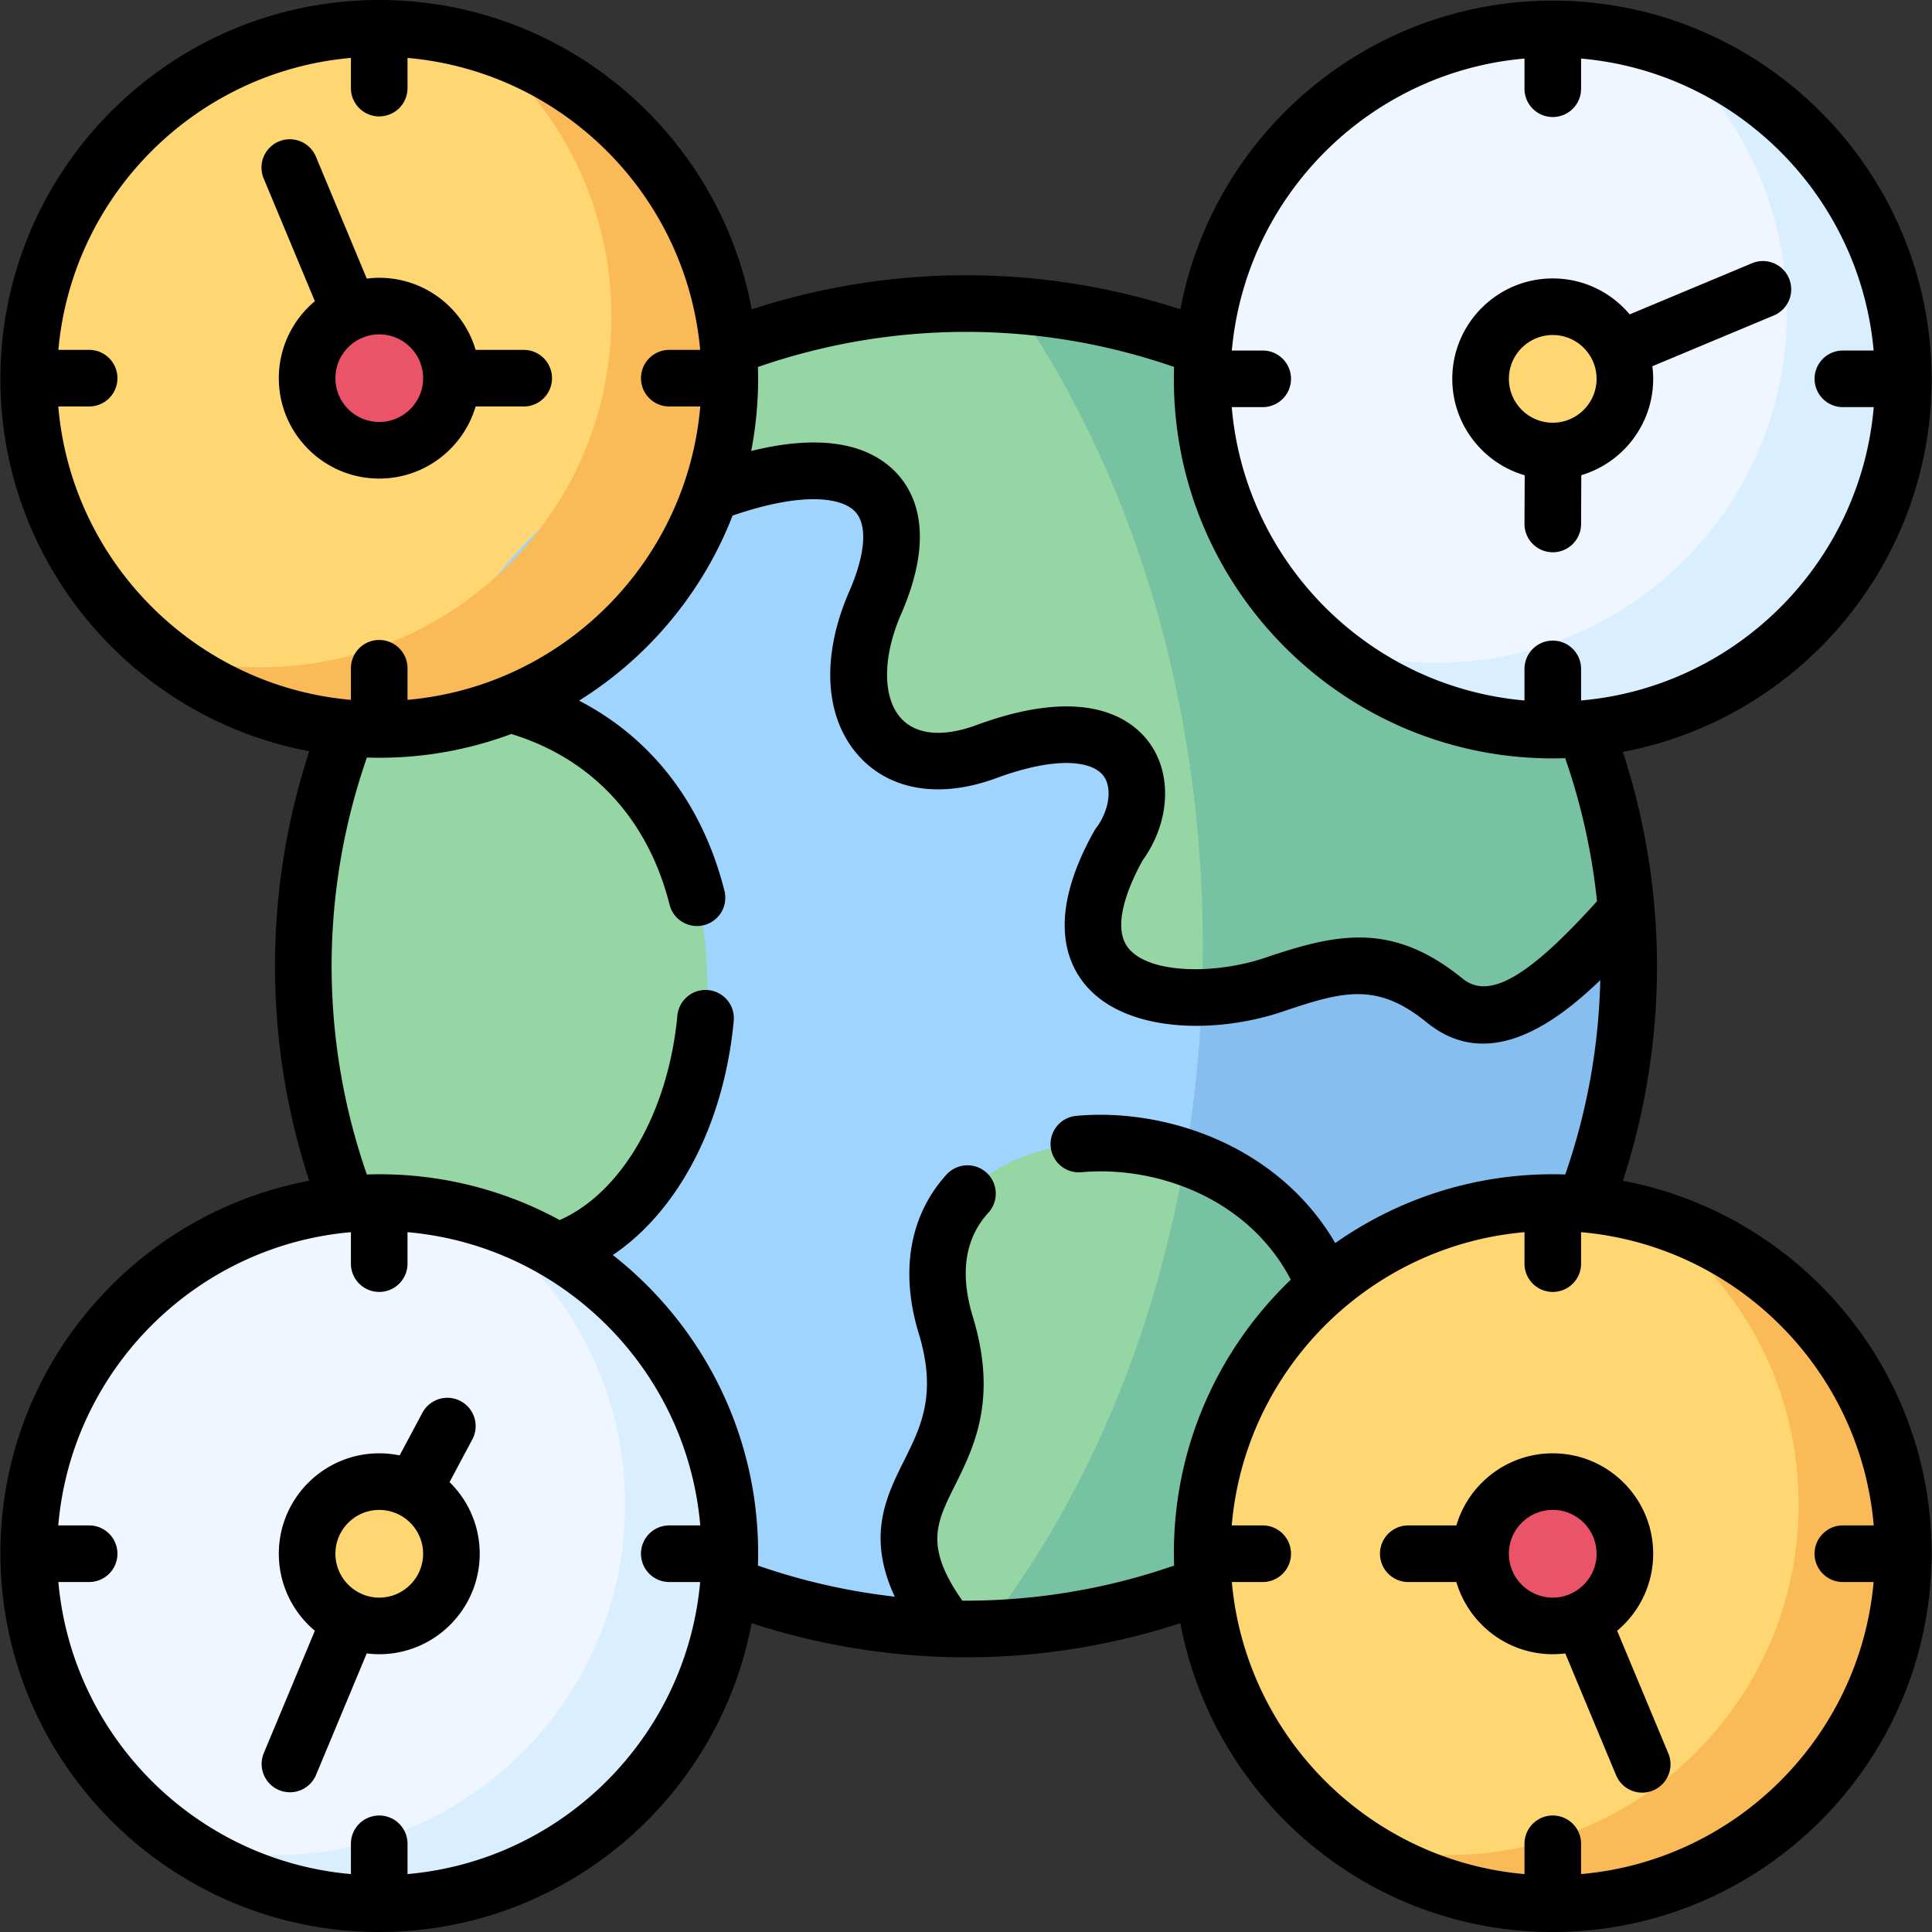 <svg xmlns="http://www.w3.org/2000/svg" width="512" height="512"><rect width="100%" height="100%" fill="#333333" stroke="none"/><path fill="#ffd772" fill-rule="evenodd" d="M100.495 7.5c-51.306 0-92.889 41.584-92.889 92.892 0 48.473 37.133 88.299 84.499 92.523 2.778.255 5.556.397 8.39.397 12.274 0 23.981-2.381 34.695-6.69 24.831-10.006 44.361-30.444 53.148-55.871a92.8 92.8 0 0 0 5.074-30.359c0-2.778-.142-5.556-.368-8.277C188.849 44.691 149.023 7.5 100.495 7.5" clip-rule="evenodd"/><path fill="#eb5468" fill-rule="evenodd" d="M92.785 82.732c-6.718 2.976-11.395 9.694-11.395 17.49 0 10.573 8.56 19.106 19.105 19.106 10.573 0 19.133-8.532 19.133-19.106 0-10.545-8.56-19.106-19.133-19.106-2.749 0-5.357.567-7.71 1.616" clip-rule="evenodd"/><path fill="#9fd4fe" fill-rule="evenodd" d="M173.882 119.327c-17.319 7.398-42.462 25.739-57.06 57.487-9.949 12.728-9.581 76.11-10.856 118.063-1.332 44.504 47.167 108.426 87.05 125.15a176 176 0 0 0 58.137 11.565l120.328-63.241c16.242-13.89 27.07-49.663 40.024-49.663 12.926 0 5.669.113 8.447.369 9.553-24.888 13.209-51.477 11.026-77.641-56.861 71.688-120.101-176.826-257.096-122.089" clip-rule="evenodd"/><path fill="#95d6a4" fill-rule="evenodd" d="M147.776 331.586c48.726-16.214 61.227-125.122-12.586-144.964-8.447-1.077-21.713-8.419-43.086 6.293-15.59 40.564-15.562 85.692-.057 126.142a93 93 0 0 1 8.447-.369c17.264 0 33.421 4.706 47.282 12.898M351.157 340.94c-22.62-56.155-118.23-47.877-100.542 10.12 12.699 41.584-27.779 43.427.539 80.533 23.017.624 46.09-3.232 67.831-11.565a92 92 0 0 1-.397-8.447c-.001-28.262 12.642-53.576 32.569-70.641" clip-rule="evenodd"/><path fill="#ffd772" fill-rule="evenodd" d="M351.157 340.94c-19.927 17.065-32.569 42.378-32.569 70.64 0 2.863.142 5.669.397 8.447 4.252 47.339 44.049 84.473 92.521 84.473 51.306 0 92.889-41.613 92.889-92.92 0-48.444-37.105-88.243-84.442-92.523a93 93 0 0 0-8.447-.369c-23.046 0-44.107 8.391-60.349 22.252" clip-rule="evenodd"/><path fill="#eb5468" fill-rule="evenodd" d="M411.505 392.645c-10.573 0-19.133 8.561-19.133 19.106 0 10.573 8.56 19.134 19.133 19.134 2.75 0 5.357-.595 7.71-1.644a19.07 19.07 0 0 0 11.395-17.49c0-10.546-8.56-19.106-19.105-19.106" clip-rule="evenodd"/><path fill="#eff6ff" fill-rule="evenodd" d="M193.016 420.027a92 92 0 0 0 .397-8.447c0-34.044-18.311-63.808-45.637-79.994-13.861-8.192-30.018-12.898-47.281-12.898-2.835 0-5.641.113-8.447.369-47.337 4.28-84.442 44.079-84.442 92.523 0 51.307 41.583 92.92 92.889 92.92 48.471 0 88.269-37.106 92.521-84.473" clip-rule="evenodd"/><path fill="#ffd772" fill-rule="evenodd" d="M100.495 430.884c10.573 0 19.133-8.561 19.133-19.134 0-7.285-4.11-13.635-10.119-16.866a19.3 19.3 0 0 0-9.014-2.239c-10.545 0-19.105 8.561-19.105 19.106a19.07 19.07 0 0 0 11.395 17.49 18.9 18.9 0 0 0 7.71 1.643" clip-rule="evenodd"/><path fill="#fbba58" fill-rule="evenodd" d="M127.168 11.383c19.218 15.392 32.201 38.296 34.497 64.262.227 2.721.369 5.499.369 8.277a92.8 92.8 0 0 1-5.074 30.359c-8.787 25.427-28.317 45.865-53.148 55.843-10.715 4.337-22.422 6.69-34.695 6.69-2.835 0-5.612-.113-8.39-.368a92.5 92.5 0 0 1-18.255-3.515 92.27 92.27 0 0 0 49.633 19.984c2.778.255 5.556.397 8.39.397 12.274 0 23.981-2.381 34.695-6.69 24.831-10.006 44.361-30.444 53.148-55.871a92.8 92.8 0 0 0 5.074-30.359c0-2.778-.142-5.556-.368-8.277-3.401-38.382-30.103-70.045-65.876-80.732" clip-rule="evenodd"/><path fill="#d9eeff" fill-rule="evenodd" d="M165.662 398.682a92 92 0 0 1-.397 8.447c-4.252 47.367-44.049 84.473-92.521 84.473a93.3 93.3 0 0 1-24.689-3.317c14.91 10.233 32.994 16.214 52.44 16.214 48.471 0 88.269-37.106 92.521-84.473a92 92 0 0 0 .397-8.447c0-34.044-18.34-63.808-45.637-79.994a93 93 0 0 0-22.563-9.581c24.405 16.725 40.449 44.845 40.449 76.678" clip-rule="evenodd"/><path fill="#fbba58" fill-rule="evenodd" d="M476.644 398.682c0 51.336-41.583 92.92-92.889 92.92a93.5 93.5 0 0 1-24.717-3.317c14.938 10.233 32.994 16.214 52.468 16.214 51.306 0 92.889-41.613 92.889-92.92 0-42.747-28.884-78.747-68.2-89.575 24.433 16.725 40.449 44.845 40.449 76.678" clip-rule="evenodd"/><path fill="#78c2a4" fill-rule="evenodd" d="M351.157 340.94c-7.086-17.603-21.344-28.857-37.048-34.271-8.249 48.416-27.014 91.559-52.922 124.923a176.6 176.6 0 0 0 57.797-11.565 92 92 0 0 1-.397-8.447c0-28.261 12.643-53.575 32.57-70.64" clip-rule="evenodd"/><path fill="#85beef" fill-rule="evenodd" d="M314.109 306.669c15.704 5.414 29.962 16.668 37.048 34.271 16.242-13.861 37.303-22.252 60.348-22.252 2.835 0 5.669.113 8.447.369 9.553-24.888 13.209-51.477 11.026-77.641-17.461 19.758-34.157 35.093-48.131 23.726-16.129-13.124-28.346-9.921-45.155-4.224-5.811 1.984-12.586 3.232-19.19 3.402a331 331 0 0 1-4.393 42.349" clip-rule="evenodd"/><path fill="#95d6a4" fill-rule="evenodd" d="M318.984 92.114c-40.506-15.534-85.548-15.477-125.94 0 .227 2.721.368 5.499.368 8.277a92.8 92.8 0 0 1-5.074 30.359c38.749-14.542 56.89-1.474 43.567 29.055-12.16 27.95 2.296 49.408 29.508 39.373 39.826-14.655 46.034 10.091 35.064 24.775-22.988 41.131 17.319 45.071 41.215 36.964 16.809-5.698 29.026-8.901 45.155 4.224 13.974 11.367 30.67-3.969 48.131-23.726a176.5 176.5 0 0 0-11.055-48.331c-13.577-18.254-50.256-73.162-100.939-100.97" clip-rule="evenodd"/><path fill="#78c2a4" fill-rule="evenodd" d="M269.067 80.974c30.869 44.759 49.69 104.429 49.69 169.938 0 4.507-.085 8.986-.255 13.408 6.605-.17 13.379-1.417 19.19-3.402 16.809-5.698 29.026-8.901 45.155 4.224 13.974 11.367 30.67-3.969 48.131-23.726a176.5 176.5 0 0 0-11.055-48.331 92 92 0 0 1-8.419.397c-23.357 0-44.701-8.617-61.028-22.847-19.53-17.036-31.889-42.123-31.889-70.073 0-2.835.142-5.669.397-8.447a175.5 175.5 0 0 0-49.917-11.141" clip-rule="evenodd"/><path fill="#ffd772" fill-rule="evenodd" d="M392.372 100.392c0 10.573 8.56 19.134 19.133 19.134 10.545 0 19.105-8.561 19.105-19.134 0-2.75-.567-5.386-1.616-7.739-2.976-6.69-9.694-11.367-17.489-11.367-10.573 0-19.133 8.561-19.133 19.106" clip-rule="evenodd"/><path fill="#eff6ff" fill-rule="evenodd" d="M411.505 119.526c-10.573 0-19.133-8.561-19.133-19.134 0-10.545 8.56-19.106 19.133-19.106 7.795 0 14.513 4.677 17.461 11.367 1.077 2.353 1.644 4.989 1.644 7.739 0 10.573-8.56 19.134-19.105 19.134m-92.918-18.964c0 51.307 41.612 92.92 92.917 92.92a92 92 0 0 0 8.419-.397c47.366-4.252 84.47-44.051 84.47-92.523 0-51.307-41.583-92.892-92.889-92.892-48.471 0-88.269 37.106-92.521 84.444a93 93 0 0 0-.396 8.448" clip-rule="evenodd"/><path fill="#d9eeff" fill-rule="evenodd" d="M473.554 82.732c0 48.473-37.105 88.271-84.47 92.523a92 92 0 0 1-8.419.397 93.3 93.3 0 0 1-30.188-5.017c16.327 14.23 37.672 22.847 61.028 22.847a92 92 0 0 0 8.419-.397c47.366-4.252 84.47-44.051 84.47-92.523 0-40.734-26.22-75.373-62.729-87.903 19.558 17.036 31.889 42.123 31.889 70.073" clip-rule="evenodd"/><path d="m404.062 125.959-.057 12.865a7.5 7.5 0 0 0 7.467 7.533h.034a7.5 7.5 0 0 0 7.499-7.467l.057-12.966c10.999-3.269 19.048-13.475 19.048-25.533 0-1.129-.079-2.239-.216-3.331l32.288-13.504a7.5 7.5 0 0 0-5.787-13.837l-32.51 13.596c-4.884-5.82-12.207-9.529-20.381-9.529-14.686 0-26.634 11.936-26.634 26.605.001 12.103 8.118 22.339 19.192 25.568m7.443-37.173c6.399 0 11.605 5.206 11.605 11.605 0 6.415-5.206 11.634-11.605 11.634-6.415 0-11.634-5.219-11.634-11.634 0-6.399 5.219-11.605 11.634-11.605M428.563 432.169c5.831-4.89 9.547-12.227 9.547-20.419 0-14.67-11.936-26.605-26.605-26.605-12.078 0-22.299 8.077-25.549 19.105H373.21c-4.143 0-7.5 3.357-7.5 7.5s3.357 7.5 7.5 7.5h12.744c3.248 11.044 13.47 19.134 25.551 19.134a27 27 0 0 0 3.309-.213l13.467 32.282a7.5 7.5 0 0 0 9.81 4.034 7.5 7.5 0 0 0 4.034-9.81zm-28.692-20.419c0-6.399 5.219-11.605 11.634-11.605 6.399 0 11.605 5.206 11.605 11.605 0 4.688-2.786 8.727-6.781 10.568l-.002.001c-.113.047-.218.105-.328.157a11.5 11.5 0 0 1-4.494.909c-6.415-.001-11.634-5.22-11.634-11.635M119.136 392.772l6.004-11.253a7.5 7.5 0 1 0-13.234-7.06l-5.997 11.239a26.7 26.7 0 0 0-5.414-.554c-14.67 0-26.605 11.936-26.605 26.605 0 8.192 3.717 15.529 9.547 20.419l-13.561 32.508a7.501 7.501 0 0 0 13.844 5.776l13.467-32.282a27 27 0 0 0 3.309.213c14.686 0 26.634-11.948 26.634-26.634-.001-7.424-3.066-14.146-7.994-18.977m-18.641 30.612c-1.593 0-3.111-.324-4.494-.909-.11-.052-.215-.109-.328-.157h-.001c-3.995-1.841-6.782-5.88-6.782-10.568 0-6.399 5.206-11.605 11.605-11.605 6.415 0 11.634 5.206 11.634 11.605 0 6.415-5.219 11.634-11.634 11.634M73.89 100.222c0 14.67 11.936 26.605 26.605 26.605 12.078 0 22.299-8.077 25.549-19.105h12.746c4.143 0 7.5-3.357 7.5-7.5s-3.357-7.5-7.5-7.5h-12.746c-3.25-11.029-13.471-19.105-25.549-19.105-1.117 0-2.216.077-3.298.212L83.72 41.52a7.5 7.5 0 0 0-13.844 5.776L83.444 79.82c-5.835 4.883-9.554 12.215-9.554 20.402m38.239 0c0 6.399-5.219 11.605-11.634 11.605-6.399 0-11.605-5.206-11.605-11.605s5.206-11.605 11.605-11.605c6.415-.001 11.634 5.205 11.634 11.605"/><path d="M430.076 312.917a182.97 182.97 0 0 0-.015-113.663c46.521-8.732 81.834-49.662 81.834-98.693 0-55.356-45.034-100.392-100.39-100.392-49.021 0-89.944 35.302-98.686 81.812-36.94-12.047-76.638-12.045-113.605.001C190.541 35.388 149.577 0 100.495 0 45.14 0 .105 45.035.105 100.392c0 49.039 35.325 89.974 81.856 98.698a183 183 0 0 0-.016 113.824C35.422 321.64.105 362.56.105 411.58.105 466.952 45.14 512 100.495 512c49.024 0 89.949-35.316 98.687-81.842a183.3 183.3 0 0 0 56.816 9.043c19.166 0 38.337-3.02 56.82-9.043C321.556 476.684 362.481 512 411.505 512c55.355 0 100.39-45.048 100.39-100.42 0-49.012-35.306-89.927-81.819-98.663M404.005 15.519v7.997c0 4.143 3.357 7.5 7.5 7.5s7.5-3.357 7.5-7.5v-7.997c41.052 3.592 73.856 36.343 77.528 77.373h-8.154c-4.143 0-7.5 3.357-7.5 7.5s3.357 7.5 7.5 7.5h8.18c-3.52 41.203-36.388 74.138-77.554 77.741v-8.365c0-4.143-3.357-7.5-7.5-7.5s-7.5 3.357-7.5 7.5v8.365c-41.18-3.602-74.06-36.537-77.581-77.741h8.207c4.143 0 7.5-3.357 7.5-7.5s-3.357-7.5-7.5-7.5h-8.181c3.673-41.031 36.489-73.783 77.555-77.373m-92.857 81.73a101 101 0 0 0-.061 3.313c0 55.372 45.047 100.42 100.417 100.42 1.1 0 2.195-.024 3.287-.06a168.4 168.4 0 0 1 8.43 37.918c-18.24 20.225-28.652 26.17-35.642 20.485-18.71-15.226-33.476-11.887-52.299-5.509-12.848 4.359-30.443 4.416-36.155-2.447-4.783-5.746.137-16.933 3.678-23.359 7.271-10.066 7.967-22.891 1.65-31.358-4.655-6.242-16.778-15.125-45.636-4.508-8.771 3.234-15.834 2.652-19.886-1.638-5.076-5.374-5.135-16.25-.153-27.699 8.941-20.491 4.229-31.737-1.299-37.562-5.628-5.931-16.73-11.106-38.404-5.728a100.5 100.5 0 0 0 1.834-19.124c0-1.049-.022-2.093-.054-3.134 35.784-12.405 74.54-12.41 110.293-.01M15.441 107.722h8.18c4.143 0 7.5-3.357 7.5-7.5s-3.357-7.5-7.5-7.5h-8.154c3.672-41.03 36.476-73.781 77.528-77.373v7.997c0 4.143 3.357 7.5 7.5 7.5s7.5-3.357 7.5-7.5v-7.997c41.066 3.591 73.882 36.342 77.555 77.373h-8.181c-4.143 0-7.5 3.357-7.5 7.5s3.357 7.5 7.5 7.5h8.207c-3.521 41.204-36.401 74.139-77.581 77.741v-8.365c0-4.143-3.357-7.5-7.5-7.5s-7.5 3.357-7.5 7.5v8.365c-.104-.009-.209-.014-.312-.024q-.075-.007-.15-.011c-40.951-3.808-73.585-36.657-77.092-77.706m92.554 388.929v-8.025c0-4.143-3.357-7.5-7.5-7.5s-7.5 3.357-7.5 7.5v8.025c-41.053-3.593-73.857-36.356-77.528-77.401h8.154c4.143 0 7.5-3.357 7.5-7.5s-3.357-7.5-7.5-7.5h-8.18c3.521-41.189 36.389-74.111 77.554-77.713v8.337c0 4.143 3.357 7.5 7.5 7.5s7.5-3.357 7.5-7.5v-8.337c41.179 3.601 74.059 36.523 77.581 77.713h-8.207c-4.143 0-7.5 3.357-7.5 7.5s3.357 7.5 7.5 7.5h8.181c-3.672 41.046-36.488 73.809-77.555 77.401m147.03-72.462c-10.031-14.323-6.936-20.541-1.996-30.449 5.101-10.231 11.447-22.965 4.761-44.859-3.479-11.453-2.067-20.728 4.194-27.564a7.501 7.501 0 0 0-11.063-10.131c-9.81 10.713-12.468 25.647-7.48 42.065 4.942 16.186.679 24.74-3.837 33.797-4.734 9.496-9.961 20.014-2.482 36.086a168.6 168.6 0 0 1-36.271-8.241c.036-1.1.061-2.204.061-3.312 0-32.021-15.073-60.588-38.498-78.983 17.335-11.74 29.451-34.627 32.031-62.047a7.5 7.5 0 0 0-6.765-8.169c-4.107-.395-7.781 2.64-8.169 6.765-2.414 25.663-14.779 46.917-31.18 54.183-14.23-7.74-30.528-12.14-47.836-12.14-1.097 0-2.189.024-3.278.059-12.451-35.826-12.445-74.656.016-110.495 1.083.035 2.17.059 3.262.059a99.9 99.9 0 0 0 35.002-6.298c21.369 6.523 36.219 22.497 41.94 45.218a7.504 7.504 0 0 0 7.268 5.671 7.5 7.5 0 0 0 7.279-9.333c-5.791-22.998-19.234-40.407-38.529-50.397 18.351-11.438 32.76-28.628 40.685-49.032 18.507-6.383 28.883-4.843 32.461-1.072 3.352 3.532 2.78 11.272-1.571 21.245-7.612 17.497-6.491 33.942 2.999 43.991 8.316 8.805 21.433 10.776 35.976 5.414 16.704-6.148 25.638-4.34 28.428-.601 2.388 3.201 1.544 9.154-1.963 13.848a8 8 0 0 0-.538.829c-12.014 21.496-7.9 33.98-2.333 40.669 10.598 12.732 34.434 13.188 52.502 7.058 15.96-5.411 24.898-7.736 38.016 2.938 4.874 3.965 9.891 5.607 14.885 5.607 11.067 0 22.025-8.068 31.084-16.818a168.2 168.2 0 0 1-9.275 51.499c-1.097-.036-2.198-.06-3.303-.06-21.438 0-41.324 6.755-57.652 18.241-15.186-26.015-45.167-35.865-68.63-33.716a7.5 7.5 0 0 0-6.786 8.151 7.5 7.5 0 0 0 8.151 6.786c19.28-1.766 44.027 6.513 55.484 28.471-19.084 18.285-30.984 44.007-30.984 72.458 0 1.109.025 2.211.06 3.312a168.4 168.4 0 0 1-56.126 9.297m163.98 72.462v-8.025c0-4.143-3.357-7.5-7.5-7.5s-7.5 3.357-7.5 7.5v8.025c-41.067-3.592-73.883-36.355-77.555-77.401h8.181c4.143 0 7.5-3.357 7.5-7.5s-3.357-7.5-7.5-7.5h-8.207c3.522-41.189 36.402-74.112 77.581-77.713v8.337c0 4.143 3.357 7.5 7.5 7.5s7.5-3.357 7.5-7.5v-8.337c41.165 3.602 74.033 36.524 77.554 77.713h-8.18c-4.143 0-7.5 3.357-7.5 7.5s3.357 7.5 7.5 7.5h8.154c-3.671 41.045-36.475 73.808-77.528 77.401"/></svg>